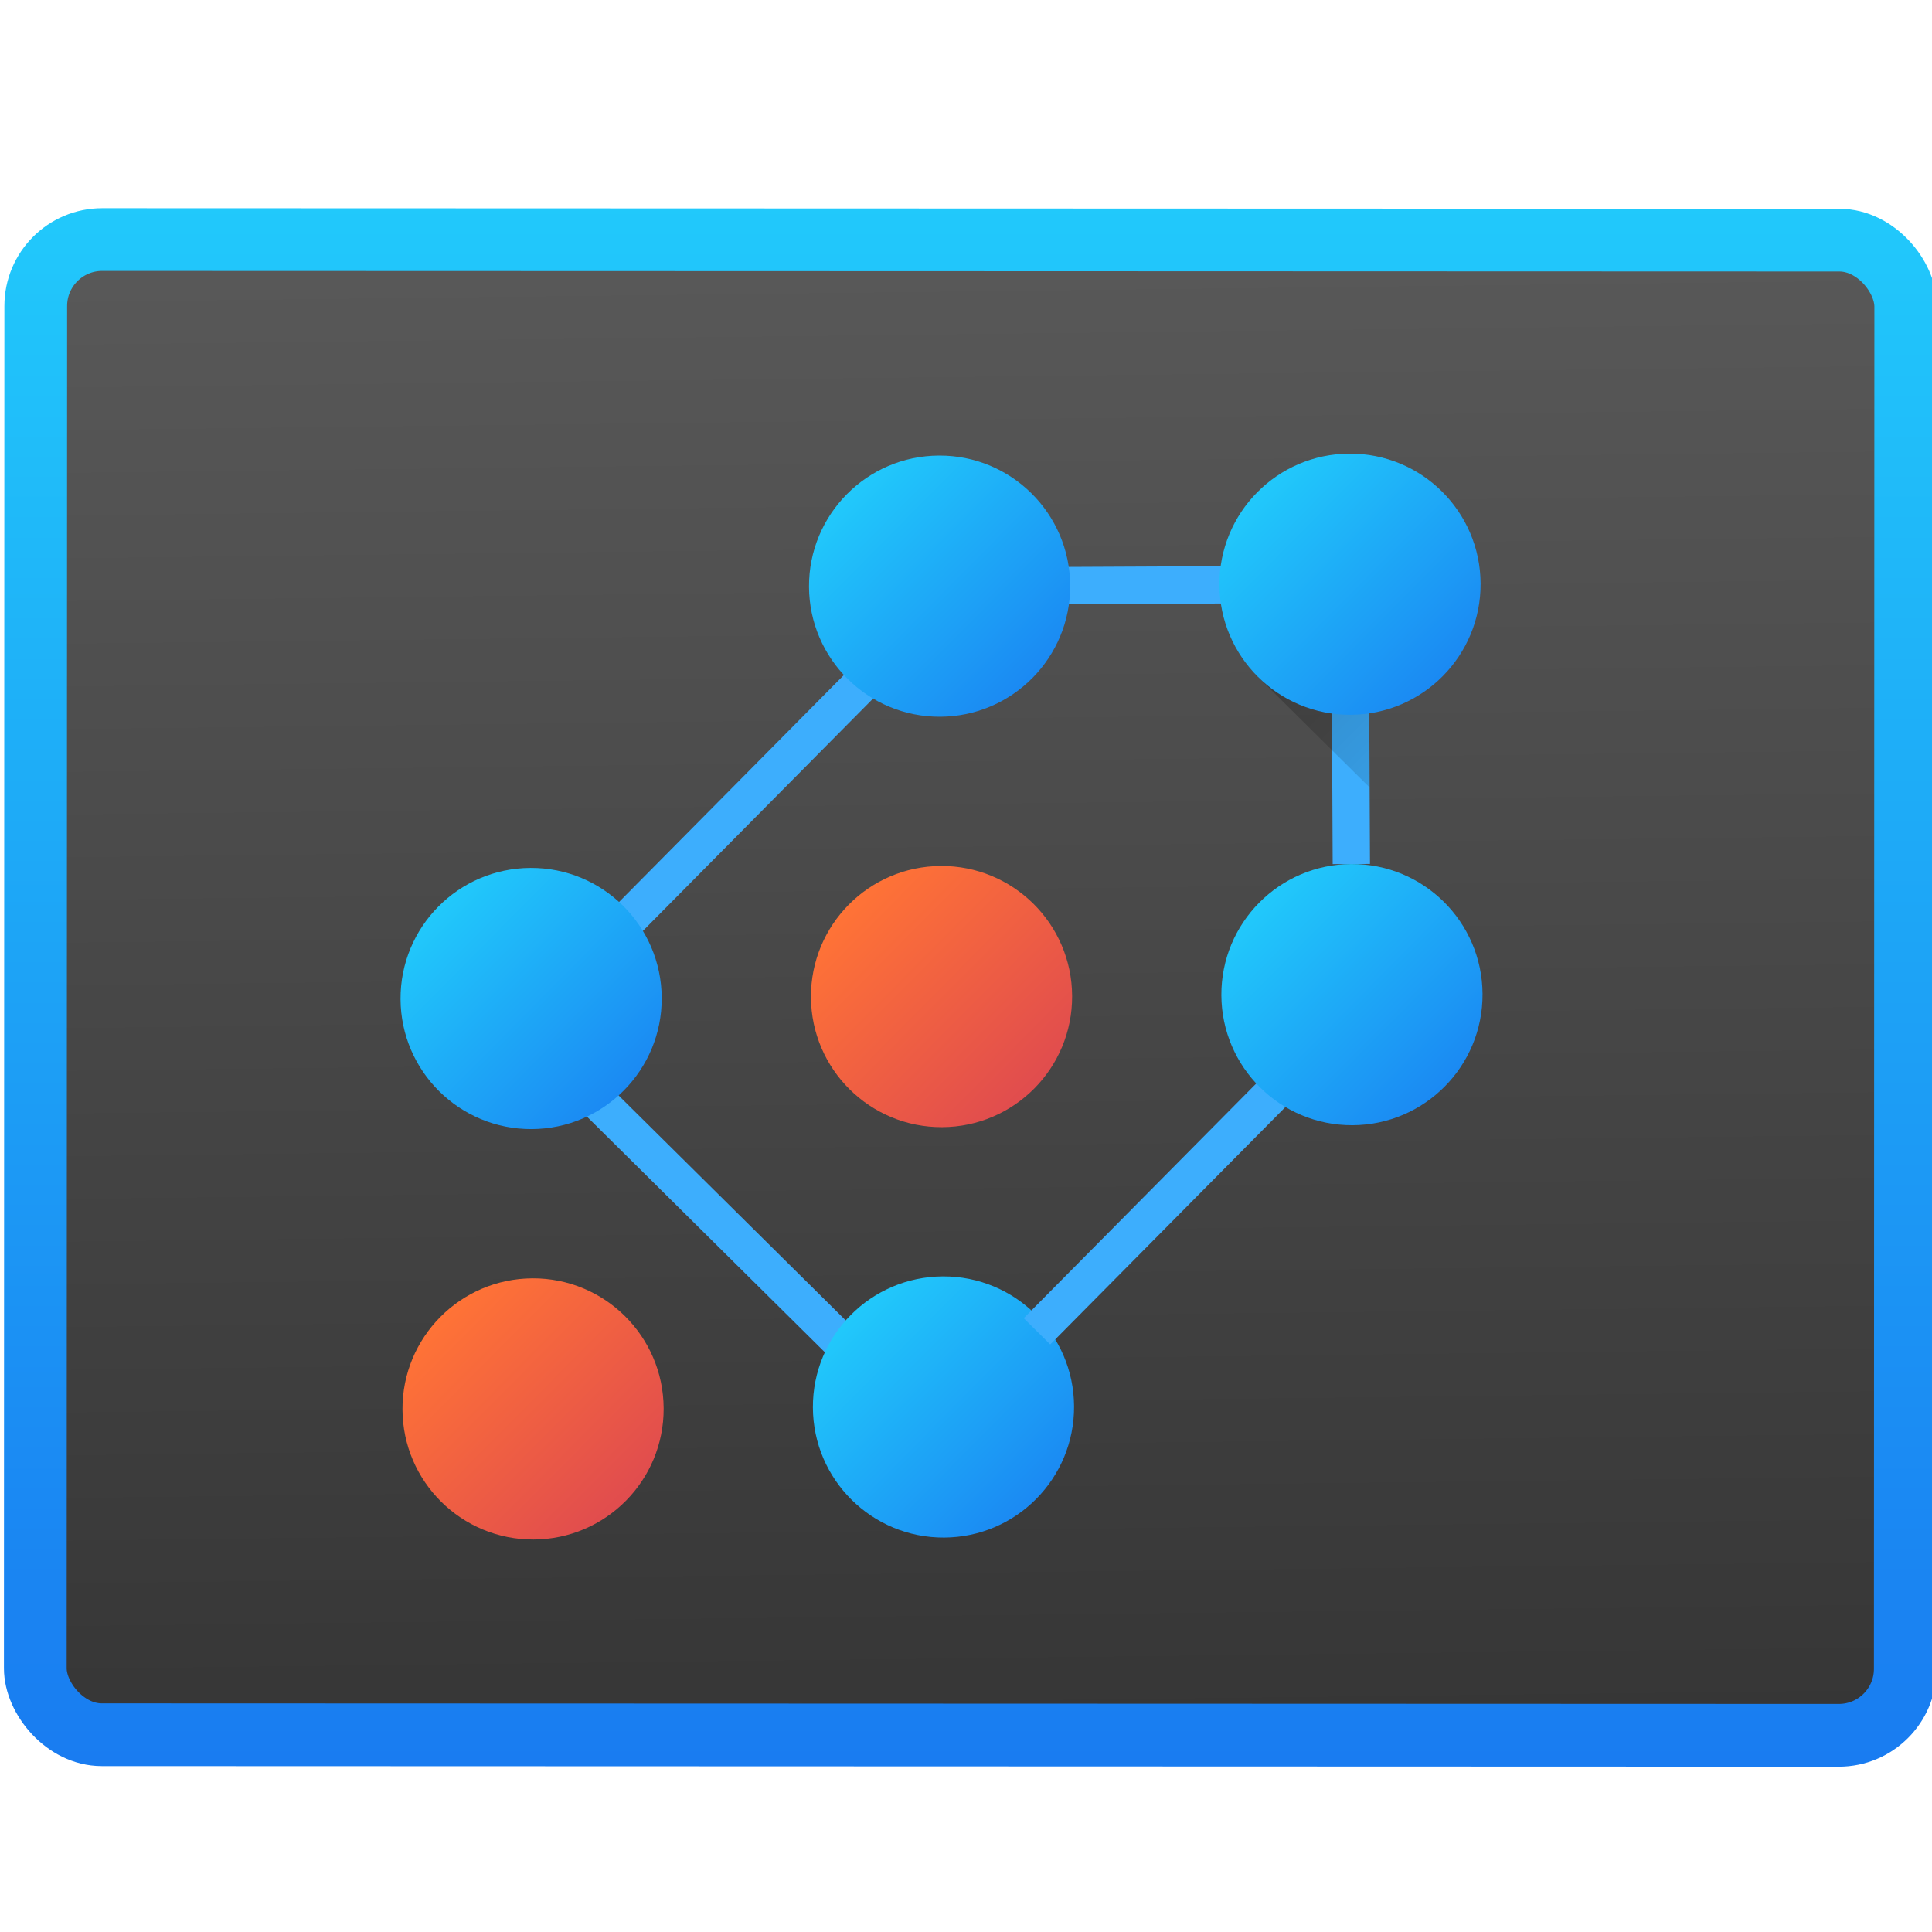 <?xml version="1.0" encoding="UTF-8" standalone="no"?>
<!-- Created with Inkscape (http://www.inkscape.org/) -->

<svg
   xmlns:dc="http://purl.org/dc/elements/1.1/"
   xmlns:cc="http://creativecommons.org/ns#"
   xmlns:rdf="http://www.w3.org/1999/02/22-rdf-syntax-ns#"
   xmlns:svg="http://www.w3.org/2000/svg"
   xmlns="http://www.w3.org/2000/svg"
   xmlns:xlink="http://www.w3.org/1999/xlink"
   xmlns:sodipodi="http://sodipodi.sourceforge.net/DTD/sodipodi-0.dtd"
   xmlns:inkscape="http://www.inkscape.org/namespaces/inkscape"
   width="48"
   height="48"
   id="svg5453"
   version="1.1"
   inkscape:version="0.91 r13725"
   sodipodi:docname="kdots.svg">
  <defs
     id="defs5455">
    <linearGradient
       id="linearGradient4209"
       inkscape:collect="always">
      <stop
         id="stop4211"
         offset="0"
         style="stop-color:#363636;stop-opacity:1" />
      <stop
         id="stop4213"
         offset="1"
         style="stop-color:#595959;stop-opacity:1" />
    </linearGradient>
    <linearGradient
       inkscape:collect="always"
       id="linearGradient4649">
      <stop
         style="stop-color:#000000;stop-opacity:1;"
         offset="0"
         id="stop4651" />
      <stop
         style="stop-color:#000000;stop-opacity:0;"
         offset="1"
         id="stop4653" />
    </linearGradient>
    <linearGradient
       inkscape:collect="always"
       xlink:href="#linearGradient4649"
       id="linearGradient4655-8-2-7-5"
       x1="403.502"
       y1="518.798"
       x2="403.502"
       y2="526.798"
       gradientUnits="userSpaceOnUse"
       gradientTransform="matrix(0.707,-0.707,0.707,0.707,-226.435,425.821)" />
    <linearGradient
       id="linearGradient4816"
       inkscape:collect="always">
      <stop
         id="stop4818"
         offset="0"
         style="stop-color:#da4453;stop-opacity:1;" />
      <stop
         id="stop4820"
         offset="1"
         style="stop-color:#ff7336;stop-opacity:1" />
    </linearGradient>
    <linearGradient
       inkscape:collect="always"
       id="linearGradient4303-4">
      <stop
         style="stop-color:#197cf1;stop-opacity:1"
         offset="0"
         id="stop4305-7" />
      <stop
         style="stop-color:#21c9fb;stop-opacity:1"
         offset="1"
         id="stop4307-4" />
    </linearGradient>
    <linearGradient
       gradientTransform="translate(22,-11)"
       inkscape:collect="always"
       xlink:href="#linearGradient4303-4"
       id="linearGradient4999-2-4-0-1-1-9-5-1-3-1-2"
       x1="406.571"
       y1="521.798"
       x2="400.597"
       y2="515.823"
       gradientUnits="userSpaceOnUse" />
    <linearGradient
       gradientTransform="translate(22,1e-4)"
       inkscape:collect="always"
       xlink:href="#linearGradient4303-4"
       id="linearGradient4999-2-4-0-1-1-9-5-1-3-7"
       x1="406.571"
       y1="521.798"
       x2="400.597"
       y2="515.823"
       gradientUnits="userSpaceOnUse" />
    <linearGradient
       inkscape:collect="always"
       xlink:href="#linearGradient4816"
       id="linearGradient4999-0"
       x1="406.571"
       y1="521.798"
       x2="400.597"
       y2="515.823"
       gradientUnits="userSpaceOnUse"
       gradientTransform="translate(11,1.0062073e-5)" />
    <linearGradient
       gradientTransform="translate(11,-11)"
       inkscape:collect="always"
       xlink:href="#linearGradient4303-4"
       id="linearGradient4999-2-4-0-1-1-9-5-1-37"
       x1="406.571"
       y1="521.798"
       x2="400.597"
       y2="515.823"
       gradientUnits="userSpaceOnUse" />
    <linearGradient
       gradientTransform="translate(5.1e-5,6e-5)"
       inkscape:collect="always"
       xlink:href="#linearGradient4303-4"
       id="linearGradient4999-2-4-0-1-1-1"
       x1="406.571"
       y1="521.798"
       x2="400.597"
       y2="515.823"
       gradientUnits="userSpaceOnUse" />
    <linearGradient
       gradientTransform="translate(11,11)"
       inkscape:collect="always"
       xlink:href="#linearGradient4303-4"
       id="linearGradient4999-2-4-0-1-1-9-5-1-1"
       x1="406.571"
       y1="521.798"
       x2="400.597"
       y2="515.823"
       gradientUnits="userSpaceOnUse" />
    <linearGradient
       gradientTransform="translate(1.5044495e-5,11)"
       inkscape:collect="always"
       xlink:href="#linearGradient4816"
       id="linearGradient4999-2-4-0-1-5"
       x1="406.571"
       y1="521.798"
       x2="400.597"
       y2="515.823"
       gradientUnits="userSpaceOnUse" />
    <linearGradient
       inkscape:collect="always"
       xlink:href="#linearGradient4209"
       id="linearGradient4196"
       x1="353.802"
       y1="547.836"
       x2="353.448"
       y2="514.072"
       gradientUnits="userSpaceOnUse"
       gradientTransform="matrix(0.893,0,0,1.002,99.226,-13.311)" />
    <linearGradient
       inkscape:collect="always"
       xlink:href="#linearGradient4303-4"
       id="linearGradient4204"
       x1="362.641"
       y1="548.72"
       x2="362.641"
       y2="513.541"
       gradientUnits="userSpaceOnUse"
       gradientTransform="matrix(0.893,0,0,1.002,99.226,-13.311)" />
  </defs>
  <sodipodi:namedview
     id="base"
     pagecolor="#5a5a5a"
     bordercolor="#666666"
     borderopacity="1.0"
     inkscape:pageopacity="0"
     inkscape:pageshadow="2"
     inkscape:zoom="5.6568542"
     inkscape:cx="6.4988006"
     inkscape:cy="17.578065"
     inkscape:document-units="px"
     inkscape:current-layer="g4239"
     showgrid="false"
     fit-margin-top="0"
     fit-margin-left="0"
     fit-margin-right="0"
     fit-margin-bottom="0"
     inkscape:window-width="1366"
     inkscape:window-height="642"
     inkscape:window-x="0"
     inkscape:window-y="33"
     inkscape:window-maximized="0"
     inkscape:showpageshadow="false"
     borderlayer="true"
     showguides="false"
     inkscape:snap-global="true"
     inkscape:snap-bbox="true"
     inkscape:bbox-nodes="true"
     inkscape:snap-center="true"
     inkscape:object-nodes="true"
     showborder="false">
    <inkscape:grid
       type="xygrid"
       id="grid4063"
       empspacing="5"
       visible="true"
       enabled="true"
       snapvisiblegridlinesonly="true"
       spacingx="1px"
       spacingy="1px" />
    <sodipodi:guide
       position="-1e-05,44"
       orientation="2,0"
       id="guide4521" />
    <sodipodi:guide
       position="-1e-05,42"
       orientation="38,0"
       id="guide4523" />
    <sodipodi:guide
       position="-1e-05,4"
       orientation="0,2"
       id="guide4525" />
    <sodipodi:guide
       position="2,4"
       orientation="0,46"
       id="guide4527" />
    <sodipodi:guide
       position="48,4"
       orientation="-2,0"
       id="guide4529" />
    <sodipodi:guide
       position="48,6"
       orientation="-36,0"
       id="guide4531" />
    <sodipodi:guide
       position="48,42"
       orientation="-2,0"
       id="guide4533" />
    <sodipodi:guide
       position="48,44"
       orientation="0,-2"
       id="guide4535" />
    <sodipodi:guide
       position="46,44"
       orientation="0,-44"
       id="guide4537" />
    <sodipodi:guide
       position="2,44"
       orientation="0,-2"
       id="guide4539" />
    <sodipodi:guide
       position="-1e-05,44"
       orientation="0,0"
       id="guide4541" />
    <sodipodi:guide
       position="2,42"
       orientation="0,44"
       id="guide4543" />
    <sodipodi:guide
       position="44,36"
       orientation="36,0"
       id="guide4545" />
    <sodipodi:guide
       position="24,6"
       orientation="0,-44"
       id="guide4547" />
    <sodipodi:guide
       position="4,36"
       orientation="-36,0"
       id="guide4549" />
    <sodipodi:guide
       position="2,42"
       orientation="0,0"
       id="guide4551" />
  </sodipodi:namedview>
  <g
     inkscape:label="Layer 1"
     inkscape:groupmode="layer"
     id="layer1"
     transform="translate(-384.571,-499.798)">
    <g
       id="g4215"
       transform="translate(-6,5)">
      <g
         id="g4239"
         transform="matrix(0.845,-0.004,0.004,0.845,62.279,83.259)">
        <g
           id="g4189"
           transform="matrix(1.097,0,0,1.097,-40.495,-50.285)">
          <rect
             ry="1.504"
             y="502.074"
             x="393.705"
             height="33.845"
             width="42.33"
             id="rect4188"
             style="opacity:1;fill:url(#linearGradient4196);fill-opacity:1;stroke:url(#linearGradient4204);stroke-width:1.42;stroke-linecap:round;stroke-linejoin:round;stroke-miterlimit:4;stroke-dasharray:none;stroke-opacity:1"
             transform="matrix(1.184,0.006,-0.006,1.184,-73.243,-98.924)" />
          <path
             style="color:#000000;display:inline;overflow:visible;visibility:visible;opacity:1;fill:#3daefd;fill-opacity:1;fill-rule:nonzero;stroke:none;stroke-width:3;stroke-linecap:round;stroke-linejoin:round;stroke-miterlimit:4;stroke-dasharray:none;stroke-opacity:1;marker:none;enable-background:accumulate"
             inkscape:transform-center-x="-4.242615"
             inkscape:transform-center-y="4.2426304"
             d="m 404.94,520.444 -0.707,0.707 8.485,8.485 0.707,-0.707 z"
             id="rect4397-7-5"
             inkscape:connector-curvature="0" />
          <rect
             style="color:#000000;display:inline;overflow:visible;visibility:visible;opacity:1;fill:#3daefd;fill-opacity:1;fill-rule:nonzero;stroke:none;stroke-width:3;stroke-linecap:round;stroke-linejoin:round;stroke-miterlimit:4;stroke-dasharray:none;stroke-opacity:1;marker:none;enable-background:accumulate"
             id="rect4451-7"
             width="12"
             height="1"
             x="413.571"
             y="506.798" />
          <rect
             y="507.798"
             x="424.571"
             height="7"
             width="1"
             id="rect4453-1"
             style="color:#000000;display:inline;overflow:visible;visibility:visible;opacity:1;fill:#3daefd;fill-opacity:1;fill-rule:nonzero;stroke:none;stroke-width:3;stroke-linecap:round;stroke-linejoin:round;stroke-miterlimit:4;stroke-dasharray:none;stroke-opacity:1;marker:none;enable-background:accumulate" />
          <path
             inkscape:connector-curvature="0"
             id="rect4647-8-4-9-9"
             d="m 425.571,506.798 -2.975,2.975 2.975,2.975 0,-5.949 z"
             style="color:#000000;display:inline;overflow:visible;visibility:visible;opacity:0.2;fill:url(#linearGradient4655-8-2-7-5);fill-opacity:1;fill-rule:nonzero;stroke:none;stroke-width:3;stroke-linecap:round;stroke-linejoin:round;stroke-miterlimit:4;stroke-dasharray:none;stroke-opacity:1;marker:none;enable-background:accumulate" />
          <circle
             r="3.5"
             cy="507.298"
             cx="425.071"
             id="path4175-9-1-6-1-4-9-5-9-3-5-4-6-6-3-9"
             style="color:#000000;display:inline;overflow:visible;visibility:visible;opacity:1;fill:url(#linearGradient4999-2-4-0-1-1-9-5-1-3-1-2);fill-opacity:1;fill-rule:nonzero;stroke:none;stroke-width:3;stroke-linecap:round;stroke-linejoin:round;stroke-miterlimit:4;stroke-dasharray:none;stroke-opacity:1;marker:none;enable-background:accumulate" />
          <circle
             r="3.5"
             cy="518.298"
             cx="414.071"
             id="path4175-9-1-6-1-7"
             style="color:#000000;display:inline;overflow:visible;visibility:visible;opacity:1;fill:url(#linearGradient4999-0);fill-opacity:1;fill-rule:nonzero;stroke:none;stroke-width:3;stroke-linecap:round;stroke-linejoin:round;stroke-miterlimit:4;stroke-dasharray:none;stroke-opacity:1;marker:none;enable-background:accumulate" />
          <path
             style="color:#000000;display:inline;overflow:visible;visibility:visible;opacity:1;fill:#3daefd;fill-opacity:1;fill-rule:nonzero;stroke:none;stroke-width:3;stroke-linecap:round;stroke-linejoin:round;stroke-miterlimit:4;stroke-dasharray:none;stroke-opacity:1;marker:none;enable-background:accumulate"
             inkscape:transform-center-x="4.242615"
             inkscape:transform-center-y="4.2426304"
             d="m 412.718,508.444 0.707,0.707 -8.485,8.485 -0.707,-0.707 z"
             id="rect4397-9-4-9"
             inkscape:connector-curvature="0" />
          <circle
             r="3.5"
             cy="507.298"
             cx="414.071"
             id="path4175-9-1-6-1-4-9-5-9-3-5-4-6-0"
             style="color:#000000;display:inline;overflow:visible;visibility:visible;opacity:1;fill:url(#linearGradient4999-2-4-0-1-1-9-5-1-37);fill-opacity:1;fill-rule:nonzero;stroke:none;stroke-width:3;stroke-linecap:round;stroke-linejoin:round;stroke-miterlimit:4;stroke-dasharray:none;stroke-opacity:1;marker:none;enable-background:accumulate" />
          <circle
             r="3.5"
             cy="518.298"
             cx="403.071"
             id="path4175-9-1-6-1-4-9-5-9-3-2"
             style="color:#000000;display:inline;overflow:visible;visibility:visible;opacity:1;fill:url(#linearGradient4999-2-4-0-1-1-1);fill-opacity:1;fill-rule:nonzero;stroke:none;stroke-width:3;stroke-linecap:round;stroke-linejoin:round;stroke-miterlimit:4;stroke-dasharray:none;stroke-opacity:1;marker:none;enable-background:accumulate" />
          <circle
             r="3.5"
             cy="529.298"
             cx="414.071"
             id="path4175-9-1-6-1-4-9-5-9-3-5-4-6-1"
             style="color:#000000;display:inline;overflow:visible;visibility:visible;opacity:1;fill:url(#linearGradient4999-2-4-0-1-1-9-5-1-1);fill-opacity:1;fill-rule:nonzero;stroke:none;stroke-width:3;stroke-linecap:round;stroke-linejoin:round;stroke-miterlimit:4;stroke-dasharray:none;stroke-opacity:1;marker:none;enable-background:accumulate" />
          <circle
             r="3.5"
             cy="529.298"
             cx="403.071"
             id="path4175-9-1-6-1-4-9-5-9-8"
             style="color:#000000;display:inline;overflow:visible;visibility:visible;opacity:1;fill:url(#linearGradient4999-2-4-0-1-5);fill-opacity:1;fill-rule:nonzero;stroke:none;stroke-width:3;stroke-linecap:round;stroke-linejoin:round;stroke-miterlimit:4;stroke-dasharray:none;stroke-opacity:1;marker:none;enable-background:accumulate" />
          <path
             style="color:#000000;display:inline;overflow:visible;visibility:visible;opacity:1;fill:#3daefd;fill-opacity:1;fill-rule:nonzero;stroke:none;stroke-width:3;stroke-linecap:round;stroke-linejoin:round;stroke-miterlimit:4;stroke-dasharray:none;stroke-opacity:1;marker:none;enable-background:accumulate"
             inkscape:transform-center-x="4.242615"
             inkscape:transform-center-y="4.2426304"
             d="m 424.718,518.444 0.707,0.707 -8.485,8.485 -0.707,-0.707 z"
             id="rect4397-9-4-9-1"
             inkscape:connector-curvature="0" />
          <circle
             r="3.5"
             cy="518.298"
             cx="425.071"
             id="path4175-9-1-6-1-4-9-5-9-3-5-4-6-6-8"
             style="color:#000000;display:inline;overflow:visible;visibility:visible;opacity:1;fill:url(#linearGradient4999-2-4-0-1-1-9-5-1-3-7);fill-opacity:1;fill-rule:nonzero;stroke:none;stroke-width:3;stroke-linecap:round;stroke-linejoin:round;stroke-miterlimit:4;stroke-dasharray:none;stroke-opacity:1;marker:none;enable-background:accumulate" />
        </g>
      </g>
    </g>
  </g>
</svg>
